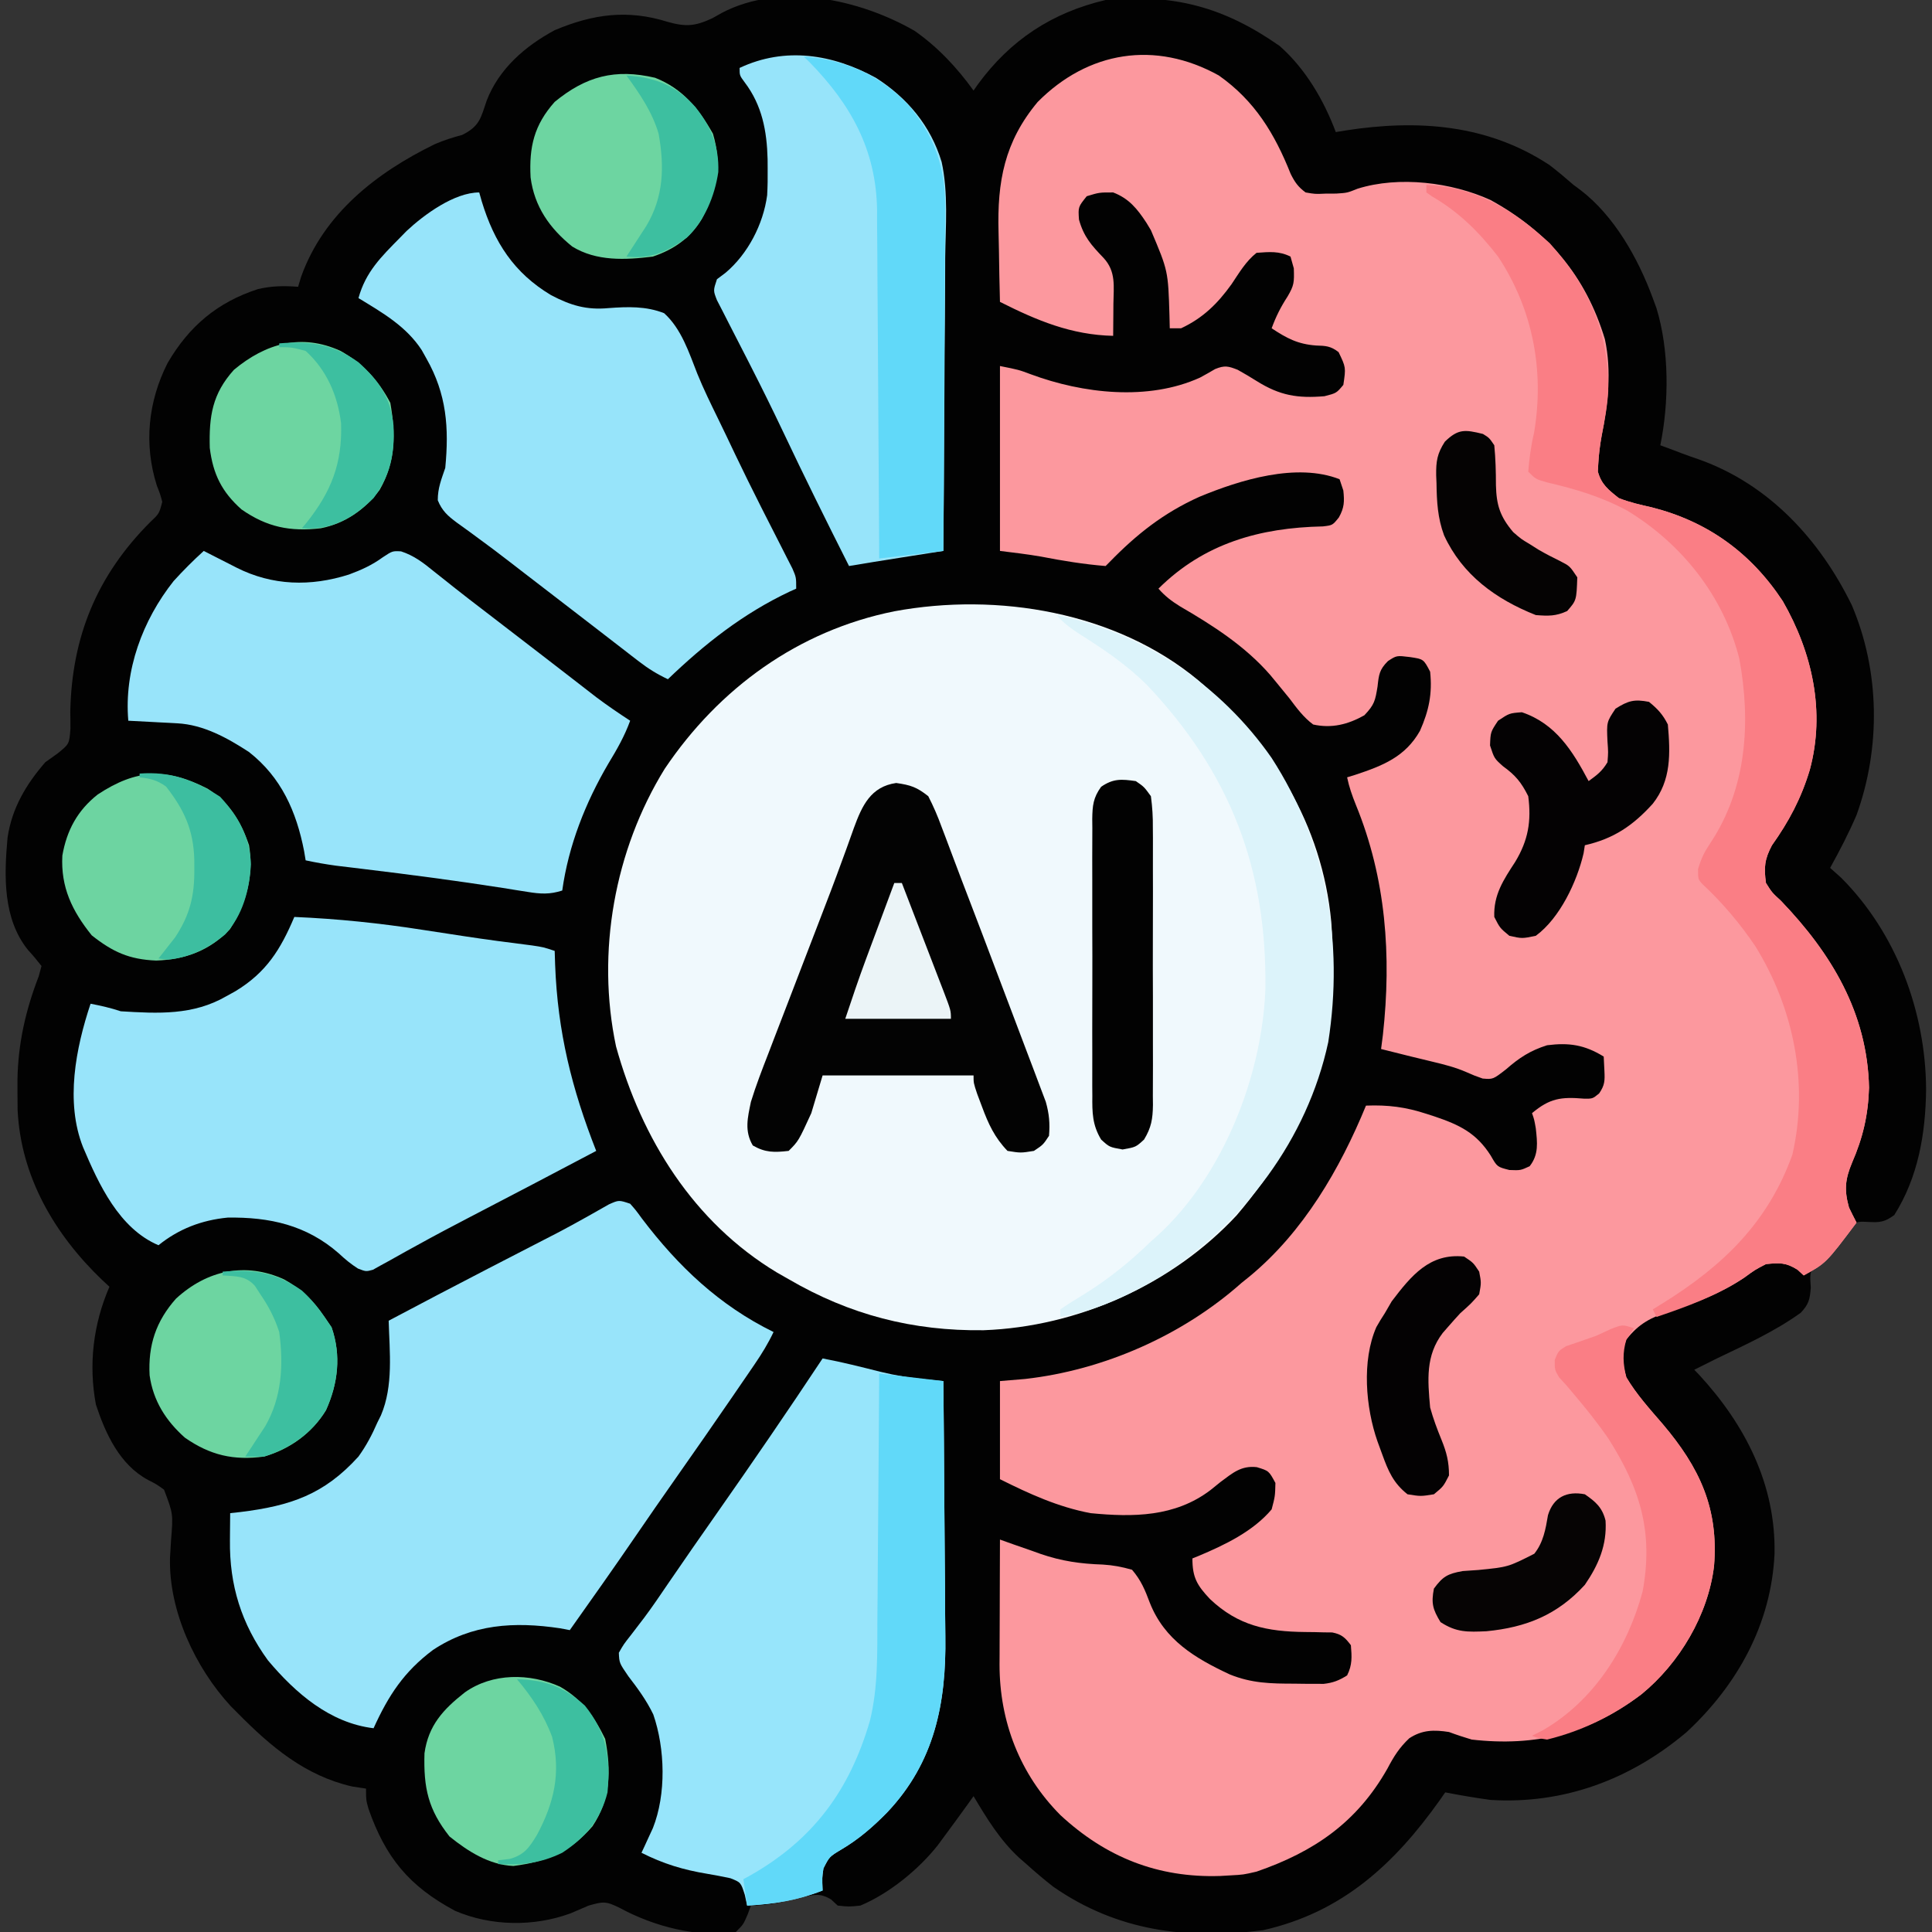 <?xml version="1.0" encoding="UTF-8"?>
<svg version="1.1" xmlns="http://www.w3.org/2000/svg" width="512" height="512">
<rect width="100%" height="100%" fill="#333333" stroke="none"/>
<path d="M0 0 C6.123 4.269 11.297 9.796 15.645 15.844 C16.228 15.008 16.228 15.008 16.824 14.156 C25.418 2.434 36.469 -4.838 50.645 -8.156 C68.668 -9.866 81.973 -6.327 96.77 4.031 C103.624 10.087 108.461 18.362 111.645 26.844 C112.528 26.699 113.411 26.555 114.32 26.406 C133.212 23.484 151.798 24.708 168.273 35.578 C170.473 37.26 172.559 39.023 174.645 40.844 C175.234 41.279 175.823 41.715 176.43 42.164 C185.461 49.036 191.792 60.374 195.645 70.844 C195.963 71.706 196.281 72.569 196.609 73.457 C200.036 84.62 199.983 98.418 197.645 109.844 C198.758 110.256 199.872 110.669 201.02 111.094 C201.756 111.375 202.492 111.656 203.25 111.945 C204.805 112.529 206.371 113.088 207.945 113.617 C226.476 120.229 239.917 134.886 248.395 152.219 C255.844 169.723 256.097 189.974 249.645 207.844 C247.577 212.654 245.189 217.269 242.645 221.844 C244.099 223.143 244.099 223.143 245.582 224.469 C260.265 239.181 267.98 260.066 268.082 280.594 C267.94 292.249 265.995 303.806 259.645 313.844 C257.085 315.714 255.852 315.856 252.652 315.668 C249.505 315.528 249.505 315.528 247.449 317.926 C246.812 318.827 246.176 319.728 245.52 320.656 C241.94 325.638 241.94 325.638 239.41 327.402 C237.43 328.681 237.43 328.681 237.387 330.859 C237.431 331.597 237.474 332.334 237.52 333.094 C237.285 336.182 237.005 337.46 234.859 339.742 C228.006 344.668 220.234 348.211 212.645 351.844 C210.643 352.84 208.642 353.839 206.645 354.844 C207.057 355.27 207.47 355.697 207.895 356.137 C220.214 369.474 228.298 385.39 227.914 403.676 C227.03 422.265 218.068 438.358 204.645 450.844 C189.816 463.399 172.108 470.036 152.645 468.844 C148.62 468.297 144.633 467.611 140.645 466.844 C140.171 467.522 139.698 468.2 139.211 468.898 C127.151 485.871 113.286 498.683 92.34 503.375 C72.178 505.933 53.729 503.624 36.781 491.855 C34.317 489.93 31.967 487.937 29.645 485.844 C29.01 485.291 28.376 484.738 27.723 484.168 C22.629 479.446 19.178 473.782 15.645 467.844 C15.137 468.557 14.629 469.269 14.105 470.004 C11.975 472.968 9.818 475.911 7.645 478.844 C7.168 479.495 6.691 480.146 6.199 480.816 C1.103 487.27 -6.745 493.676 -14.355 496.844 C-17.355 497.156 -17.355 497.156 -20.355 496.844 C-20.923 496.315 -21.49 495.787 -22.074 495.242 C-24.946 493.481 -26.638 493.927 -29.844 494.646 C-30.508 494.815 -31.171 494.983 -31.855 495.156 C-35.77 496.08 -39.294 496.844 -43.355 496.844 C-43.644 497.627 -43.933 498.411 -44.23 499.219 C-45.355 501.844 -45.355 501.844 -47.355 503.844 C-57.393 505.469 -69.168 502.312 -77.98 497.531 C-81.776 495.633 -82.45 495.736 -86.355 496.844 C-87.966 497.516 -89.57 498.204 -91.168 498.906 C-100.875 502.482 -112.228 502.323 -121.762 498.23 C-133.933 491.723 -140.176 484.113 -144.691 471.227 C-145.355 468.844 -145.355 468.844 -145.355 465.844 C-146.572 465.658 -147.789 465.473 -149.043 465.281 C-161.513 462.428 -170.628 454.689 -179.355 445.844 C-179.961 445.237 -180.567 444.629 -181.191 444.004 C-190.604 433.819 -197.648 418.754 -197.303 404.699 C-197.215 403.177 -197.126 401.655 -197.035 400.132 C-196.457 393.023 -196.457 393.023 -198.887 386.621 C-200.898 385.175 -200.898 385.175 -203.125 384.043 C-210.63 380.008 -214.384 371.824 -216.938 364.078 C-218.937 353.389 -217.638 342.766 -213.355 332.844 C-213.996 332.249 -214.637 331.655 -215.297 331.043 C-227.876 318.989 -236.869 303.673 -237.691 285.934 C-237.721 284.216 -237.733 282.499 -237.73 280.781 C-237.73 279.872 -237.73 278.964 -237.73 278.027 C-237.569 268.39 -235.57 259.571 -232.09 250.57 C-231.726 249.221 -231.726 249.221 -231.355 247.844 C-232.494 246.404 -233.652 244.973 -234.906 243.633 C-241.629 235.334 -241.278 223.927 -240.355 213.844 C-239.201 206.031 -235.492 199.779 -230.355 193.844 C-229.302 193.094 -228.249 192.343 -227.164 191.57 C-223.997 189.032 -223.997 189.032 -223.691 184.98 C-223.682 183.497 -223.696 182.014 -223.73 180.531 C-223.343 160.588 -216.679 144.388 -202.578 130.234 C-200.169 127.974 -200.169 127.974 -199.355 124.844 C-199.904 122.779 -199.904 122.779 -200.793 120.531 C-204.278 109.53 -203.112 98.262 -197.949 88.066 C-192.276 78.313 -184.748 71.944 -173.984 68.453 C-170.301 67.599 -167.118 67.56 -163.355 67.844 C-163.091 66.965 -162.827 66.085 -162.555 65.18 C-156.538 48.442 -142.593 37.607 -127.156 30.059 C-124.72 29.002 -122.411 28.281 -119.855 27.594 C-115.275 25.304 -114.962 23.209 -113.391 18.535 C-110.137 10.076 -103.179 4.056 -95.355 -0.156 C-85.087 -4.468 -76 -5.687 -65.355 -2.344 C-60.549 -0.997 -58.063 -1.217 -53.543 -3.344 C-52.712 -3.812 -51.88 -4.28 -51.023 -4.762 C-35.336 -12.962 -14.554 -8.353 0 0 Z " fill="#020202" transform="translate(242.355,8.156)"/>
<path d="M0 0 C9.528 6.704 14.809 15.436 19.043 26.09 C20.143 28.286 21.015 29.539 23 31 C25.535 31.439 25.535 31.439 28.312 31.312 C29.237 31.309 30.161 31.305 31.113 31.301 C34.035 31.112 34.035 31.112 36.789 30.004 C47.768 26.571 61.721 28.312 72 33 C87.262 41.39 97.206 53.078 102.312 69.875 C104.14 78.387 103.148 87 101.465 95.43 C101.013 97.928 100.701 100.34 100.562 102.875 C100.523 103.553 100.483 104.231 100.441 104.93 C101.373 108.384 103.23 109.8 106 112 C108.831 113.123 111.72 113.774 114.688 114.438 C129.474 118.176 141.005 126.457 149.469 139.332 C157.3 152.977 160.776 168.59 156.612 184.027 C154.356 191.527 151.104 197.663 146.574 204.035 C144.624 207.708 144.428 209.895 145 214 C146.599 216.547 146.599 216.547 148.938 218.688 C162.33 232.627 171.886 248.458 172.312 268.25 C172.094 275.488 170.695 281.502 167.812 288.125 C165.991 292.485 165.696 295.343 167 300 C167.646 301.344 168.308 302.679 169 304 C160.923 314.743 160.923 314.743 155 318 C154.196 317.257 154.196 317.257 153.375 316.5 C150.283 314.547 148.623 314.643 145 315 C142.143 316.487 142.143 316.487 139.312 318.562 C133.105 322.73 126.637 325.202 119.536 327.477 C114.583 329.132 111.312 330.744 108 335 C106.581 338.54 106.917 341.377 108 345 C110.672 349.499 114.207 353.409 117.611 357.362 C127.449 368.964 132.483 379.759 131.239 394.993 C129.69 407.988 122.057 420.791 112 429 C98.285 439.406 83.957 442.945 67 441 C64.981 440.393 62.974 439.739 61 439 C57.042 438.384 53.908 438.404 50.461 440.668 C47.808 443.182 46.386 445.463 44.688 448.688 C36.646 462.902 25.34 470.702 10 476 C6.5 476.812 6.5 476.812 3 477 C2.131 477.05 1.262 477.101 0.367 477.152 C-16.174 477.692 -29.943 472.186 -42 461 C-52.746 450.177 -58.115 436.208 -58.113 421.108 C-58.108 420.269 -58.103 419.431 -58.098 418.566 C-58.096 417.688 -58.095 416.811 -58.093 415.906 C-58.088 413.125 -58.075 410.344 -58.062 407.562 C-58.057 405.667 -58.053 403.772 -58.049 401.877 C-58.038 397.251 -58.021 392.626 -58 388 C-56.808 388.426 -55.616 388.852 -54.388 389.291 C-52.785 389.848 -51.182 390.405 -49.578 390.961 C-48.797 391.242 -48.016 391.523 -47.211 391.812 C-41.653 393.721 -36.604 394.438 -30.75 394.625 C-27.92 394.806 -25.78 395.215 -23 396 C-20.613 398.79 -19.563 401.332 -18.281 404.762 C-14.373 414.639 -6.279 419.448 2.863 423.723 C8.69 426.096 13.768 426.183 20 426.188 C20.902 426.2 21.805 426.212 22.734 426.225 C24.041 426.228 24.041 426.228 25.375 426.23 C26.166 426.235 26.958 426.239 27.773 426.243 C30.278 425.97 31.871 425.333 34 424 C35.399 421.201 35.253 419.095 35 416 C33.469 413.971 32.573 413.114 30.058 412.615 C28.974 412.605 28.974 412.605 27.867 412.594 C27.06 412.572 26.253 412.55 25.422 412.527 C24.581 412.518 23.741 412.509 22.875 412.5 C12.784 412.389 5.153 410.856 -2.336 403.77 C-5.775 400.112 -7 398.061 -7 393 C-6.455 392.781 -5.909 392.562 -5.348 392.336 C1.559 389.432 9.08 385.842 14 380 C14.913 376.529 14.913 376.529 15 373 C13.264 369.786 13.264 369.786 10.062 368.812 C5.931 368.337 3.664 370.355 0.438 372.75 C-0.451 373.467 -1.339 374.183 -2.254 374.922 C-11.626 382.014 -22.692 382.105 -34 381 C-42.585 379.373 -50.201 375.9 -58 372 C-58 363.42 -58 354.84 -58 346 C-55.793 345.814 -53.586 345.629 -51.312 345.438 C-30.497 343.093 -9.636 333.902 6 320 C7.096 319.116 7.096 319.116 8.215 318.215 C22.4 306.473 32.078 289.853 39 273 C44.833 272.772 49.529 273.372 55.062 275.188 C55.763 275.414 56.463 275.64 57.185 275.873 C63.778 278.102 68.249 280.241 72.062 286.25 C73.777 289.246 73.777 289.246 77 290.062 C79.96 290.175 79.96 290.175 82.375 289.062 C84.834 285.941 84.402 282.766 84 279 C83.583 276.645 83.583 276.645 83 275 C87.674 271.064 90.673 270.641 96.73 271.152 C99.049 271.191 99.049 271.191 100.789 269.766 C102.278 267.594 102.316 266.418 102.188 263.812 C102.126 262.554 102.064 261.296 102 260 C96.919 256.873 92.807 256.266 87 257 C82.512 258.417 79.603 260.329 76.125 263.375 C72.669 266.056 72.669 266.056 69.914 265.824 C67.75 265.062 67.75 265.062 65.488 264.07 C62.675 262.86 59.914 262.149 56.938 261.438 C55.931 261.193 54.924 260.948 53.887 260.695 C52.934 260.466 51.981 260.236 51 260 C49.416 259.606 47.833 259.21 46.25 258.812 C45.178 258.544 44.105 258.276 43 258 C43.16 256.761 43.32 255.522 43.484 254.246 C45.792 233.293 44.318 212.789 36.305 193.258 C35.324 190.809 34.53 188.571 34 186 C34.713 185.781 35.426 185.562 36.16 185.336 C43.438 182.926 49.42 180.576 53.312 173.672 C55.684 168.304 56.614 163.837 56 158 C54.259 154.667 54.259 154.667 50.625 154.125 C47.119 153.696 47.119 153.696 44.832 155.184 C42.545 157.451 42.41 158.775 42.062 161.938 C41.452 165.675 41.261 166.726 38.562 169.562 C34.237 171.989 29.903 173.092 25 172 C22.431 170.083 20.662 167.677 18.75 165.125 C17.627 163.735 16.497 162.351 15.359 160.973 C14.798 160.292 14.237 159.612 13.658 158.911 C6.991 151.228 -1.566 145.754 -10.285 140.691 C-12.564 139.272 -14.236 137.996 -16 136 C-3.932 124.003 10.839 119.844 27.574 119.504 C30.139 119.208 30.139 119.208 31.816 117.125 C33.266 114.522 33.302 112.941 33 110 C32.67 109.01 32.34 108.02 32 107 C20.634 102.542 5.629 107.177 -5.152 111.66 C-14.617 115.911 -21.802 121.594 -29 129 C-29.33 129.33 -29.66 129.66 -30 130 C-35.791 129.533 -41.429 128.61 -47.129 127.5 C-50.733 126.872 -54.37 126.454 -58 126 C-58 109.83 -58 93.66 -58 77 C-53 78 -53 78 -49.82 79.191 C-36.036 84.306 -18.752 86.316 -4.988 80.07 C-3.637 79.343 -2.301 78.586 -0.98 77.805 C1.55 76.777 2.475 77.007 5 78 C6.714 78.953 8.401 79.957 10.062 81 C16.17 84.821 20.862 85.602 28 85 C31.168 84.188 31.168 84.188 33 82 C33.688 77.373 33.688 77.373 31.734 73.309 C29.603 71.701 28.395 71.641 25.75 71.562 C20.904 71.198 18.03 69.658 14 67 C15.113 63.939 16.418 61.338 18.188 58.625 C19.951 55.636 19.996 54.866 19.875 51.125 C19.586 50.094 19.297 49.062 19 48 C15.95 46.475 13.358 46.764 10 47 C7.152 49.253 5.384 52.323 3.375 55.312 C-0.326 60.47 -4.205 64.291 -10 67 C-10.99 67 -11.98 67 -13 67 C-13.026 65.877 -13.052 64.754 -13.078 63.598 C-13.435 51.767 -13.435 51.767 -18 41 C-18.396 40.345 -18.791 39.69 -19.199 39.016 C-21.589 35.367 -23.815 32.594 -28 31 C-31.664 30.987 -31.664 30.987 -35 32 C-37.283 34.841 -37.283 34.841 -37.062 38.188 C-35.797 42.727 -33.803 44.953 -30.594 48.301 C-27.164 51.958 -27.888 55.895 -27.938 60.625 C-27.942 61.427 -27.947 62.229 -27.951 63.055 C-27.963 65.036 -27.981 67.018 -28 69 C-39.103 68.755 -48.192 64.941 -58 60 C-58.125 55.378 -58.215 50.756 -58.275 46.133 C-58.3 44.566 -58.333 42.998 -58.377 41.432 C-58.738 28.156 -56.826 17.588 -48.016 7.035 C-34.679 -6.431 -16.862 -9.373 0 0 Z " fill="#FC989E" transform="translate(323,20)"/>
<path d="M0 0 C19.397 16.633 32.915 38.228 35.299 64.079 C37.533 94.181 29.918 118.833 10.158 141.901 C-6.928 160.217 -31.847 171.355 -56.826 172.277 C-75.607 172.524 -92.314 168.193 -108.502 158.753 C-109.518 158.174 -110.534 157.595 -111.581 156.999 C-133.714 143.676 -147.477 121.554 -154.249 97.054 C-159.519 72.156 -154.654 45.042 -141.342 23.487 C-126.977 2.138 -105.944 -13.135 -80.502 -18.247 C-53.12 -23.317 -21.81 -18.103 0 0 Z " fill="#F0F9FD" transform="translate(317.502,180.247)"/>
<path d="M0 0 C1.508 1.715 1.508 1.715 3.125 3.938 C12.752 16.614 23.597 26.929 38 34 C36.568 37.025 34.904 39.739 33.016 42.5 C32.417 43.377 31.819 44.254 31.202 45.158 C30.558 46.096 29.914 47.034 29.25 48 C28.583 48.975 27.915 49.951 27.228 50.956 C22.196 58.294 17.11 65.592 11.996 72.872 C8.424 77.957 4.884 83.06 1.375 88.188 C-4.33 96.52 -10.159 104.763 -16 113 C-16.84 112.84 -17.681 112.68 -18.547 112.516 C-30.761 110.692 -41.853 111.375 -52.25 118.25 C-59.953 124.025 -64.035 130.281 -68 139 C-79.586 137.612 -88.717 129.672 -96 121 C-103.036 111.301 -106.211 101.115 -106.062 89.188 C-106.058 88.495 -106.053 87.802 -106.049 87.088 C-106.037 85.392 -106.019 83.696 -106 82 C-105.105 81.902 -104.211 81.804 -103.289 81.703 C-90.041 80.065 -81.141 77.1 -72 67 C-69.934 64.128 -68.406 61.241 -67 58 C-66.524 57.043 -66.524 57.043 -66.039 56.066 C-62.718 48.25 -63.758 39.313 -64 31 C-55.265 26.377 -46.519 21.777 -37.738 17.242 C-37.111 16.918 -36.484 16.594 -35.837 16.26 C-32.724 14.653 -29.609 13.047 -26.493 11.443 C-24.737 10.537 -24.737 10.537 -22.945 9.613 C-21.8 9.024 -20.654 8.434 -19.474 7.827 C-17.071 6.563 -14.696 5.281 -12.331 3.951 C-11.739 3.621 -11.147 3.29 -10.536 2.95 C-8.9 2.034 -7.27 1.105 -5.64 0.177 C-3 -1 -3 -1 0 0 Z " fill="#98E4FA" transform="translate(167,319)"/>
<path d="M0 0 C11.512 0.491 22.746 1.653 34.125 3.438 C36.273 3.767 38.421 4.095 40.569 4.422 C41.975 4.636 43.38 4.852 44.786 5.068 C50.851 5.998 56.931 6.793 63.019 7.555 C66 8 66 8 69 9 C69.056 10.796 69.056 10.796 69.113 12.629 C69.78 30.444 73.508 45.477 80 62 C68.88 67.865 57.757 73.722 46.594 79.505 C41.85 81.968 37.132 84.464 32.457 87.055 C31.588 87.53 30.719 88.006 29.824 88.496 C28.188 89.394 26.559 90.305 24.938 91.23 C24.212 91.626 23.486 92.022 22.738 92.43 C22.11 92.783 21.481 93.136 20.833 93.5 C19 94 19 94 16.869 93.184 C14.958 91.973 13.4 90.67 11.75 89.125 C3.215 81.664 -6.531 79.507 -17.672 79.676 C-24.553 80.346 -30.619 82.663 -36 87 C-46.431 82.573 -51.821 70.865 -56 61 C-60.727 49.035 -57.934 34.803 -54 23 C-51.237 23.523 -48.674 24.109 -46 25 C-36.121 25.607 -26.809 26.111 -18 21 C-17.212 20.564 -16.425 20.129 -15.613 19.68 C-7.448 14.74 -3.656 8.656 0 0 Z " fill="#98E4FA" transform="translate(78,243)"/>
<path d="M0 0 C5.155 0.972 10.237 2.255 15.322 3.539 C19.306 4.505 23.198 5.176 27.282 5.559 C28.613 5.685 28.613 5.685 29.971 5.814 C30.641 5.876 31.31 5.937 32 6 C32.116 16.823 32.205 27.647 32.259 38.471 C32.285 43.498 32.32 48.525 32.377 53.552 C32.432 58.415 32.462 63.278 32.474 68.141 C32.484 69.985 32.501 71.829 32.529 73.672 C32.779 91.322 29.7 106.998 17.109 120.301 C13.3 124.184 9.564 127.428 4.875 130.188 C1.801 132.036 1.801 132.036 0.223 135.137 C-0.145 137.598 -0.145 137.598 0 141 C-6.646 143.609 -12.885 144.614 -20 145 C-20.206 144.051 -20.413 143.102 -20.625 142.125 C-21.678 138.842 -21.678 138.842 -24.438 137.75 C-26.459 137.325 -28.485 136.92 -30.523 136.586 C-36.89 135.534 -42.239 133.93 -48 131 C-47.723 130.408 -47.446 129.817 -47.16 129.207 C-46.798 128.417 -46.436 127.627 -46.062 126.812 C-45.703 126.035 -45.343 125.258 -44.973 124.457 C-41.415 115.469 -41.733 103.428 -44.871 94.348 C-46.645 90.659 -48.981 87.459 -51.477 84.227 C-53.884 80.708 -53.884 80.708 -54 78 C-52.734 75.766 -52.734 75.766 -50.75 73.25 C-50.005 72.274 -49.26 71.298 -48.492 70.293 C-48.086 69.762 -47.679 69.232 -47.261 68.685 C-45.036 65.711 -42.963 62.633 -40.875 59.562 C-36.625 53.345 -32.326 47.165 -28 41 C-18.496 27.445 -9.142 13.802 0 0 Z " fill="#97E5FB" transform="translate(218,360)"/>
<path d="M0 0 C0.964 0.494 1.928 0.987 2.922 1.496 C4.198 2.143 5.474 2.791 6.75 3.438 C7.384 3.763 8.018 4.088 8.672 4.424 C18.18 9.227 28.307 9.499 38.5 6.25 C41.786 5.033 44.609 3.753 47.438 1.688 C50 0 50 0 52.285 0.117 C55.747 1.243 58.219 3.172 61 5.438 C62.156 6.353 63.312 7.268 64.469 8.184 C65.055 8.653 65.642 9.122 66.246 9.605 C68.97 11.772 71.736 13.884 74.5 16 C75.584 16.833 76.667 17.666 77.75 18.5 C78.286 18.913 78.823 19.325 79.375 19.75 C84.25 23.5 84.25 23.5 85.877 24.751 C86.954 25.58 88.032 26.409 89.11 27.237 C91.91 29.389 94.706 31.546 97.496 33.711 C98.072 34.157 98.649 34.603 99.242 35.062 C100.838 36.298 102.433 37.536 104.027 38.773 C106.959 40.969 109.935 42.999 113 45 C111.514 49.088 109.502 52.598 107.25 56.312 C101.156 66.696 96.67 78.024 95 90 C91.686 91.067 89.247 90.919 85.828 90.363 C84.786 90.2 83.744 90.037 82.67 89.868 C81.542 89.685 80.413 89.502 79.25 89.312 C67.008 87.402 54.75 85.794 42.45 84.308 C41.16 84.151 39.869 83.994 38.539 83.832 C37.396 83.695 36.254 83.558 35.077 83.417 C32.352 83.048 29.688 82.576 27 82 C26.797 80.784 26.797 80.784 26.59 79.543 C24.556 69.079 20.545 59.99 11.965 53.277 C6.216 49.54 -0.073 46.049 -7.012 45.684 C-8.148 45.621 -8.148 45.621 -9.307 45.557 C-10.092 45.517 -10.878 45.478 -11.688 45.438 C-12.883 45.373 -12.883 45.373 -14.104 45.307 C-16.069 45.201 -18.034 45.1 -20 45 C-21.143 31.672 -16.235 18.403 -8 8 C-5.45 5.195 -2.809 2.546 0 0 Z " fill="#98E4FA" transform="translate(54,146)"/>
<path d="M0 0 C0.219 0.773 0.438 1.547 0.664 2.344 C3.963 13.179 9.175 21.326 19.047 27.223 C24.22 29.935 28.414 31.204 34.293 30.648 C39.361 30.276 44.205 30.104 49 32 C53.599 36.154 55.591 42.447 57.813 48.082 C59.46 52.133 61.376 56.033 63.296 59.96 C64.827 63.092 66.323 66.238 67.816 69.387 C70.041 74.043 72.323 78.665 74.652 83.27 C74.954 83.867 75.256 84.464 75.566 85.079 C77.032 87.978 78.505 90.872 79.988 93.762 C80.512 94.797 81.037 95.832 81.578 96.898 C82.046 97.813 82.515 98.727 82.997 99.669 C84 102 84 102 84 105 C83.429 105.257 82.858 105.513 82.27 105.777 C69.936 111.601 59.769 119.623 50 129 C47.194 127.682 44.798 126.207 42.348 124.312 C41.66 123.784 40.973 123.255 40.265 122.71 C39.538 122.146 38.811 121.581 38.062 121 C37.306 120.417 36.55 119.834 35.771 119.233 C34.233 118.048 32.697 116.861 31.163 115.673 C28.721 113.784 26.273 111.902 23.824 110.021 C21.214 108.017 18.607 106.008 16 104 C14.377 102.751 12.754 101.503 11.131 100.255 C10.053 99.425 8.976 98.594 7.9 97.76 C5.072 95.572 2.222 93.425 -0.672 91.324 C-1.271 90.883 -1.869 90.441 -2.486 89.986 C-3.633 89.142 -4.788 88.308 -5.951 87.486 C-8.346 85.708 -9.849 84.37 -10.984 81.582 C-11.004 78.381 -10.032 76.027 -9 73 C-7.985 62.384 -8.618 53.458 -14 44 C-14.411 43.264 -14.822 42.528 -15.246 41.77 C-19.366 35.449 -25.677 31.847 -32 28 C-30.086 21.031 -25.969 17.051 -21 12 C-20.43 11.417 -19.86 10.835 -19.273 10.234 C-14.575 5.837 -6.572 0 0 0 Z " fill="#97E4FA" transform="translate(127,51)"/>
<path d="M0 0 C8.354 5.351 14.523 12.713 17.42 22.297 C19.214 30.487 18.465 39.313 18.363 47.641 C18.354 49.888 18.347 52.135 18.342 54.383 C18.323 60.262 18.274 66.14 18.218 72.019 C18.167 78.032 18.144 84.045 18.119 90.059 C18.066 101.831 17.981 113.603 17.875 125.375 C16.573 125.58 15.271 125.785 13.93 125.996 C12.203 126.268 10.477 126.54 8.75 126.812 C7.466 127.015 7.466 127.015 6.156 127.221 C1.726 127.919 -2.702 128.628 -7.125 129.375 C-13.138 117.463 -19.058 105.516 -24.76 93.452 C-27.416 87.861 -30.152 82.318 -32.965 76.805 C-33.29 76.165 -33.615 75.526 -33.95 74.867 C-35.553 71.714 -37.165 68.566 -38.794 65.425 C-39.373 64.29 -39.951 63.154 -40.547 61.984 C-41.069 60.973 -41.59 59.962 -42.128 58.921 C-43.125 56.375 -43.125 56.375 -42.125 53.375 C-41.383 52.818 -40.64 52.261 -39.875 51.688 C-33.942 46.698 -29.86 38.834 -28.822 31.127 C-28.688 28.764 -28.658 26.43 -28.688 24.062 C-28.693 23.232 -28.698 22.401 -28.704 21.545 C-28.888 14.088 -30.168 7.278 -34.762 1.215 C-36.125 -0.625 -36.125 -0.625 -36.125 -2.625 C-24.034 -8.315 -11.424 -6.26 0 0 Z " fill="#97E4FA" transform="translate(232.125,20.625)"/>
<path d="M0 0 C13.357 0.668 23.005 6.655 32.688 15.438 C43.066 26.938 48.418 39.183 48.203 54.691 C47.957 58.697 47.249 62.501 46.465 66.43 C46.013 68.928 45.701 71.34 45.562 73.875 C45.523 74.553 45.483 75.231 45.441 75.93 C46.373 79.384 48.23 80.8 51 83 C53.831 84.123 56.72 84.774 59.688 85.438 C74.474 89.176 86.005 97.457 94.469 110.332 C102.3 123.977 105.776 139.59 101.612 155.027 C99.356 162.527 96.104 168.663 91.574 175.035 C89.624 178.708 89.428 180.895 90 185 C91.599 187.547 91.599 187.547 93.938 189.688 C107.33 203.627 116.886 219.458 117.312 239.25 C117.094 246.488 115.695 252.502 112.812 259.125 C110.991 263.485 110.696 266.343 112 271 C112.646 272.344 113.308 273.679 114 275 C105.923 285.743 105.923 285.743 100 289 C99.464 288.505 98.927 288.01 98.375 287.5 C95.278 285.544 93.63 285.639 90 286 C87.041 287.519 87.041 287.519 84.125 289.625 C76.895 294.428 69.182 297.227 61 300 C60.67 299.34 60.34 298.68 60 298 C61.359 297.165 61.359 297.165 62.746 296.312 C78.573 286.462 90.547 274.977 97 257 C101.361 237.98 97.364 218.245 87.229 201.833 C83.242 195.885 78.425 190.176 73.176 185.309 C72 184 72 184 72 181.312 C72.87 178.429 73.628 176.871 75.25 174.438 C84.934 159.884 86.026 142.37 82.938 125.562 C78.767 108.978 67.702 95.11 53.223 86.312 C46.381 82.639 39.565 80.61 32.055 78.859 C29 78 29 78 27 76 C27.288 72.491 27.718 69.192 28.527 65.77 C31.344 49.265 28.233 32.945 19 19 C13.98 12.519 8.717 7.261 1.617 3.121 C1.084 2.751 0.55 2.381 0 2 C0 1.34 0 0.68 0 0 Z " fill="#FA7E85" transform="translate(378,49)"/>
<path d="M0 0 C3.849 0.55 5.464 1.101 8.5 3.5 C9.9 6.234 10.989 8.765 12.031 11.633 C12.361 12.496 12.69 13.36 13.029 14.25 C13.778 16.219 14.519 18.191 15.254 20.165 C16.612 23.799 17.999 27.421 19.391 31.042 C21.796 37.308 24.178 43.583 26.544 49.863 C27.918 53.512 29.297 57.159 30.686 60.802 C32.052 64.388 33.409 67.978 34.759 71.57 C35.269 72.923 35.783 74.274 36.3 75.624 C37.017 77.5 37.721 79.38 38.424 81.261 C38.826 82.325 39.228 83.388 39.643 84.483 C40.55 87.674 40.772 90.2 40.5 93.5 C38.938 95.875 38.938 95.875 36.5 97.5 C33 98.062 33 98.062 29.5 97.5 C26.103 93.986 24.431 90.363 22.75 85.812 C22.322 84.674 21.894 83.536 21.453 82.363 C20.5 79.5 20.5 79.5 20.5 77.5 C7.3 77.5 -5.9 77.5 -19.5 77.5 C-20.49 80.8 -21.48 84.1 -22.5 87.5 C-25.885 94.885 -25.885 94.885 -28.5 97.5 C-32.308 97.923 -34.644 97.992 -38 96.062 C-40.263 92.197 -39.371 88.712 -38.5 84.5 C-37.158 80.144 -35.527 75.917 -33.871 71.672 C-33.403 70.447 -32.935 69.222 -32.453 67.96 C-31.211 64.71 -29.957 61.464 -28.699 58.219 C-27.45 54.99 -26.213 51.757 -24.975 48.523 C-23.525 44.739 -22.073 40.955 -20.608 37.177 C-18.415 31.513 -16.246 25.845 -14.176 20.135 C-13.644 18.684 -13.644 18.684 -13.102 17.203 C-12.457 15.437 -11.823 13.667 -11.202 11.892 C-9.042 6.015 -6.754 0.965 0 0 Z " fill="#030303" transform="translate(237.5,207.5)"/>
<path d="M0 0 C23.07 4.708 43.564 18.576 56.988 37.855 C71.573 60.406 76.132 86.729 72 113.188 C66.426 139.005 49.663 160.999 27.75 175.188 C19.594 180.065 10.436 184.445 1 186 C1 185.34 1 184.68 1 184 C3.1 182.569 5.2 181.244 7.375 179.938 C13.894 175.885 19.481 171.354 25 166 C26.027 165.083 26.027 165.083 27.074 164.148 C44.123 148.406 54.404 122.265 55.336 99.344 C55.832 67.395 46.04 41.815 23.938 18.5 C18.538 13.169 12.591 9.127 6.188 5.094 C3.763 3.501 1.885 2.162 0 0 Z " fill="#DCF3FA" transform="translate(280,163)"/>
<path d="M0 0 C5.61 0.66 11.22 1.32 17 2 C17.114 12.824 17.205 23.647 17.259 34.471 C17.285 39.498 17.32 44.525 17.377 49.552 C17.432 54.415 17.462 59.278 17.474 64.141 C17.484 65.985 17.501 67.829 17.529 69.672 C17.779 87.322 14.7 102.998 2.109 116.301 C-1.7 120.184 -5.436 123.428 -10.125 126.188 C-13.199 128.036 -13.199 128.036 -14.777 131.137 C-15.145 133.598 -15.145 133.598 -15 137 C-21.646 139.609 -27.885 140.614 -35 141 C-35.33 138.69 -35.66 136.38 -36 134 C-35.394 133.671 -34.788 133.343 -34.164 133.004 C-17.428 123.503 -7.799 110.363 -2.461 92.02 C-0.285 83.179 -0.519 74.284 -0.488 65.234 C-0.471 63.346 -0.453 61.457 -0.434 59.569 C-0.387 54.637 -0.357 49.705 -0.33 44.773 C-0.3 39.725 -0.254 34.677 -0.209 29.629 C-0.123 19.753 -0.057 9.876 0 0 Z " fill="#61D9F9" transform="translate(233,364)"/>
<path d="M0 0 C11.012 0.816 20.315 4.943 27.91 13.035 C34.814 21.347 37.624 29.666 37.454 40.407 C37.455 41.393 37.455 42.38 37.456 43.396 C37.453 46.621 37.422 49.845 37.391 53.07 C37.383 55.32 37.377 57.571 37.373 59.821 C37.358 65.716 37.319 71.611 37.275 77.506 C37.234 83.533 37.215 89.559 37.195 95.586 C37.153 107.391 37.084 119.195 37 131 C28.585 131.99 28.585 131.99 20 133 C19.994 131.772 19.988 130.543 19.982 129.278 C19.925 117.67 19.852 106.062 19.764 94.455 C19.72 88.488 19.68 82.521 19.654 76.554 C19.627 70.79 19.587 65.026 19.537 59.262 C19.52 57.069 19.509 54.876 19.502 52.683 C19.493 49.598 19.465 46.513 19.432 43.428 C19.435 42.085 19.435 42.085 19.437 40.715 C19.202 24.678 12.496 12.714 1.562 1.5 C1.047 1.005 0.531 0.51 0 0 Z " fill="#61D9F9" transform="translate(213,15)"/>
<path d="M0 0 C5.811 3.728 8.802 8.557 11 15 C12.314 23.104 10.28 30.407 5.938 37.25 C0.601 42.919 -5.954 45.304 -13.625 45.562 C-20.811 45.258 -25.142 43.26 -30.688 38.875 C-35.876 32.425 -38.928 26.144 -38.477 17.738 C-37.312 11.049 -34.469 5.784 -29.125 1.562 C-18.796 -5.265 -10.83 -5.515 0 0 Z " fill="#6DD4A1" transform="translate(55,209)"/>
<path d="M0 0 C4.595 2.582 7.734 5.6 10.688 9.938 C11.616 11.299 11.616 11.299 12.562 12.688 C15.135 20.12 14.281 27.534 11.082 34.645 C7.374 40.741 1.5 44.975 -5.312 46.938 C-13.376 48.045 -19.625 46.595 -26.312 41.938 C-31.339 37.473 -34.727 32.159 -35.664 25.402 C-36.089 17.451 -33.988 11.076 -28.668 5.086 C-20.438 -2.456 -10.286 -4.694 0 0 Z " fill="#6DD5A1" transform="translate(75.312,339.062)"/>
<path d="M0 0 C5.911 3.323 10.055 7.757 13.188 13.75 C14.633 22.104 14.634 29.294 10.371 36.805 C6.515 42.027 1.146 45.746 -5.25 47 C-13.367 47.939 -19.502 46.704 -26.25 42 C-31.451 37.37 -33.797 32.676 -34.656 25.703 C-34.884 17.31 -33.993 11.362 -28.25 5 C-19.819 -2.012 -10.383 -4.738 0 0 Z " fill="#6DD5A1" transform="translate(90.25,93)"/>
<path d="M0 0 C7.263 2.848 11.57 8.164 15.324 14.824 C17.823 23.202 16.277 29.674 12.387 37.387 C9.33 42.481 4.968 45.506 -0.613 47.387 C-7.868 48.29 -15.553 48.678 -21.973 44.715 C-27.981 39.851 -31.996 34.142 -33 26.406 C-33.427 18.303 -32.07 12.518 -26.613 6.387 C-18.376 -0.374 -10.626 -2.494 0 0 Z " fill="#6DD5A1" transform="translate(173.613,20.613)"/>
<path d="M0 0 C5.824 3.343 9.034 7.874 11.938 13.812 C13.567 22.121 13.38 29.808 8.562 37 C2.725 43.773 -3.665 46.394 -12.375 47.5 C-18.809 47.23 -24.425 43.619 -29.312 39.688 C-34.948 32.56 -36.22 26.852 -35.945 17.633 C-34.91 10.229 -30.968 5.992 -25.25 1.5 C-17.953 -3.681 -8.045 -3.643 0 0 Z " fill="#6DD5A1" transform="translate(148.438,447)"/>
<path d="M0 0 C-0.99 1.485 -0.99 1.485 -2 3 C-3.039 6.549 -2.918 9.424 -2 13 C0.633 17.516 4.212 21.414 7.611 25.362 C17.449 36.964 22.483 47.759 21.239 62.993 C19.69 75.988 12.057 88.791 2 97 C-5.521 102.706 -13.821 106.755 -23 109 C-25.41 108.625 -25.41 108.625 -27 108 C-26.031 107.505 -25.061 107.01 -24.062 106.5 C-10.529 98.654 -1.72 84.705 2.312 69.75 C5.222 53.99 1.625 42.418 -6.773 29.223 C-9.642 25.07 -12.753 21.185 -16.02 17.34 C-16.673 16.568 -17.327 15.796 -18 15 C-18.602 14.341 -19.204 13.683 -19.824 13.004 C-21 11 -21 11 -20.977 8.383 C-20 6 -20 6 -17.961 4.742 C-17.108 4.456 -16.254 4.17 -15.375 3.875 C-14.474 3.559 -13.573 3.243 -12.645 2.918 C-11.772 2.615 -10.899 2.312 -10 2 C-8.682 1.408 -7.369 0.806 -6.062 0.188 C-3 -1 -3 -1 0 0 Z " fill="#FA7E85" transform="translate(433,352)"/>
<path d="M0 0 C2.303 1.867 3.678 3.356 5 6 C5.663 13.674 5.927 20.748 1 27 C-4.252 32.798 -9.35 36.264 -17 38 C-17.164 39.056 -17.164 39.056 -17.332 40.133 C-19.085 47.659 -23.604 57.302 -30 62 C-33.625 62.75 -33.625 62.75 -37 62 C-39.5 59.938 -39.5 59.938 -41 57 C-41.23 51.14 -38.559 47.176 -35.473 42.43 C-31.996 36.693 -31.138 31.626 -32 25 C-33.83 21.339 -35.378 19.448 -38.688 17.062 C-41 15 -41 15 -42.125 11.562 C-42 8 -42 8 -40 5 C-37 3 -37 3 -33.688 2.75 C-24.727 5.788 -20.273 12.956 -16 21 C-13.721 19.348 -12.423 18.374 -11 16 C-10.791 13.347 -10.791 13.347 -11 10.5 C-11.236 5.354 -11.236 5.354 -8.875 1.812 C-5.487 -0.323 -3.926 -0.752 0 0 Z " fill="#040203" transform="translate(437,186)"/>
<path d="M0 0 C2.186 1.503 2.186 1.503 4 4 C4.395 6.943 4.547 9.511 4.518 12.453 C4.528 13.729 4.528 13.729 4.539 15.031 C4.556 17.843 4.545 20.653 4.531 23.465 C4.534 25.42 4.538 27.375 4.543 29.331 C4.549 33.429 4.54 37.527 4.521 41.625 C4.499 46.875 4.512 52.125 4.536 57.375 C4.55 61.413 4.546 65.451 4.535 69.489 C4.533 71.425 4.536 73.361 4.545 75.296 C4.555 78.004 4.54 80.71 4.518 83.418 C4.526 84.216 4.534 85.015 4.542 85.838 C4.486 89.544 4.121 91.8 2.186 94.997 C0 97 0 97 -3.5 97.625 C-7 97 -7 97 -9.186 94.997 C-11.533 91.12 -11.562 87.817 -11.518 83.418 C-11.525 82.565 -11.532 81.712 -11.539 80.834 C-11.556 78.023 -11.545 75.213 -11.531 72.402 C-11.534 70.446 -11.538 68.49 -11.543 66.534 C-11.549 62.437 -11.54 58.341 -11.521 54.245 C-11.499 48.993 -11.512 43.742 -11.536 38.491 C-11.55 34.453 -11.546 30.415 -11.535 26.377 C-11.533 24.44 -11.536 22.504 -11.545 20.567 C-11.555 17.862 -11.54 15.158 -11.518 12.453 C-11.526 11.652 -11.534 10.852 -11.542 10.027 C-11.488 6.493 -11.29 4.399 -9.186 1.503 C-5.976 -0.704 -3.801 -0.543 0 0 Z " fill="#020202" transform="translate(301,207)"/>
<path d="M0 0 C2.438 1.625 2.438 1.625 4 4 C4.562 6.938 4.562 6.938 4 10 C1.875 12.438 1.875 12.438 -1 15 C-2.082 16.17 -3.144 17.358 -4.188 18.562 C-4.676 19.121 -5.165 19.679 -5.668 20.254 C-10.236 26.242 -9.656 32.731 -9 40 C-8.175 42.978 -7.143 45.74 -5.973 48.598 C-4.627 51.92 -4 54.401 -4 58 C-5.5 60.938 -5.5 60.938 -8 63 C-11.5 63.562 -11.5 63.562 -15 63 C-18.743 60.034 -20.088 56.872 -21.688 52.438 C-22.104 51.302 -22.52 50.166 -22.949 48.996 C-26.087 40.049 -27.161 27.598 -23.25 18.688 C-22.541 17.434 -21.794 16.201 -21 15 C-20.402 13.969 -19.804 12.938 -19.188 11.875 C-14.014 5.075 -9.119 -0.96 0 0 Z " fill="#040203" transform="translate(388,333)"/>
<path d="M0 0 C1.664 1.027 1.664 1.027 3 3 C3.347 6.556 3.436 10.009 3.439 13.576 C3.573 18.832 4.497 21.843 8 26 C10.089 27.826 10.089 27.826 12.375 29.188 C13.549 29.93 13.549 29.93 14.746 30.688 C16.599 31.767 18.512 32.742 20.438 33.688 C23 35 23 35 25 38 C24.782 44.102 24.782 44.102 22.312 46.938 C19.293 48.325 17.316 48.259 14 48 C3.387 43.786 -5.472 37.357 -10.309 26.859 C-12.009 22.285 -12.246 17.919 -12.312 13.062 C-12.342 12.359 -12.371 11.656 -12.4 10.932 C-12.446 7.227 -12.129 5.201 -10.105 2.059 C-6.554 -1.413 -4.749 -1.163 0 0 Z " fill="#050303" transform="translate(393,115)"/>
<path d="M0 0 C2.87 1.977 4.634 3.514 5.488 6.984 C5.89 13.458 3.617 18.726 0 24 C-7.266 31.952 -15.525 35.277 -26.07 36.297 C-31.043 36.517 -34.01 36.647 -38.25 33.875 C-40.312 30.487 -40.745 28.892 -40 25 C-37.649 21.778 -36.366 21.066 -32.391 20.348 C-31.011 20.243 -29.631 20.148 -28.25 20.062 C-20.366 19.287 -20.366 19.287 -13.402 15.762 C-10.99 12.731 -10.404 9.282 -9.766 5.523 C-8.323 0.77 -4.758 -0.928 0 0 Z " fill="#060404" transform="translate(420,396)"/>
<path d="M0 0 C8.178 -0.7 14.19 0.245 21 5 C23.356 7.137 25.213 9.375 27 12 C27.619 12.908 28.238 13.815 28.875 14.75 C31.448 22.183 30.594 29.597 27.395 36.707 C23.615 42.921 17.827 46.81 11 49 C9.334 49.041 7.666 49.048 6 49 C6.482 48.276 6.964 47.551 7.461 46.805 C8.093 45.838 8.724 44.871 9.375 43.875 C10.001 42.924 10.628 41.972 11.273 40.992 C15.724 33.279 16.153 24.698 15 16 C13.796 12.295 12.203 9.202 10 6 C9.526 5.268 9.051 4.536 8.562 3.781 C6.154 1.035 3.505 1.265 0 1 C0 0.67 0 0.34 0 0 Z " fill="#3DBFA0" transform="translate(59,337)"/>
<path d="M0 0 C8.239 -0.61 14.394 1.687 21.312 6.125 C26.126 11.274 29.255 16.911 29.5 24.062 C29.106 30.852 27.366 37.531 22.648 42.648 C18.17 46.321 13.144 48.815 7.375 49.312 C6.591 49.209 5.808 49.106 5 49 C5.398 48.504 5.797 48.007 6.207 47.496 C7.002 46.477 7.002 46.477 7.812 45.438 C8.335 44.776 8.857 44.115 9.395 43.434 C13.396 37.368 14.558 32.338 14.5 25.188 C14.496 24.396 14.493 23.605 14.489 22.791 C14.266 14.903 11.817 9.609 7 3.438 C4.669 1.762 2.833 1.315 0 1 C0 0.67 0 0.34 0 0 Z " fill="#3DBEA0" transform="translate(37,205)"/>
<path d="M0 0 C7.488 0.238 12.382 1.937 18 7 C23.736 14.116 24.843 21.001 24 30 C22.223 37.164 18.122 42.002 12 46 C6.347 48.772 1.229 49.34 -5 49 C-5 48.67 -5 48.34 -5 48 C-3.453 47.814 -3.453 47.814 -1.875 47.625 C1.964 46.55 3.276 44.599 5.312 41.25 C9.832 32.79 11.726 24.824 9.312 15.281 C7.158 9.464 3.969 4.736 0 0 Z " fill="#3DBFA0" transform="translate(137,445)"/>
<path d="M0 0 C8.174 -0.699 14.213 0.21 21 5 C26.397 9.868 29.515 14.367 30.281 21.688 C30.663 29.176 29.499 34.908 25 41 C20.342 45.61 15.035 48.941 8.324 49.039 C7.174 49.02 7.174 49.02 6 49 C6.387 48.539 6.773 48.077 7.172 47.602 C13.751 39.362 16.75 31.829 16.387 21.184 C15.485 13.757 12.568 7.05 7 2 C3.321 1.032 3.321 1.032 0 1 C0 0.67 0 0.34 0 0 Z " fill="#3DBFA0" transform="translate(74,91)"/>
<path d="M0 0 C7.679 0.539 13.014 2.573 18.25 8.312 C22.468 13.624 24.6 18.799 24.355 25.598 C23.414 31.963 20.7 38.554 16 43 C10.67 46.733 6.53 48.695 0 48 C0.482 47.264 0.964 46.528 1.461 45.77 C2.093 44.794 2.724 43.818 3.375 42.812 C4.315 41.368 4.315 41.368 5.273 39.895 C9.885 32.163 10.113 24.221 8.535 15.402 C6.808 9.609 3.541 4.847 0 0 Z " fill="#3DBFA0" transform="translate(166,20)"/>
<path d="M0 0 C0.66 0 1.32 0 2 0 C3.856 4.804 5.707 9.609 7.554 14.417 C8.184 16.052 8.814 17.688 9.446 19.323 C10.352 21.67 11.255 24.018 12.156 26.367 C12.441 27.101 12.725 27.834 13.018 28.59 C15 33.772 15 33.772 15 36 C5.76 36 -3.48 36 -13 36 C-11.231 30.692 -9.467 25.45 -7.52 20.215 C-7.078 19.026 -6.637 17.837 -6.182 16.611 C-5.504 14.793 -5.504 14.793 -4.812 12.938 C-4.344 11.678 -3.876 10.418 -3.408 9.158 C-2.273 6.105 -1.137 3.052 0 0 Z " fill="#EBF4F7" transform="translate(237,234)"/>
</svg>
